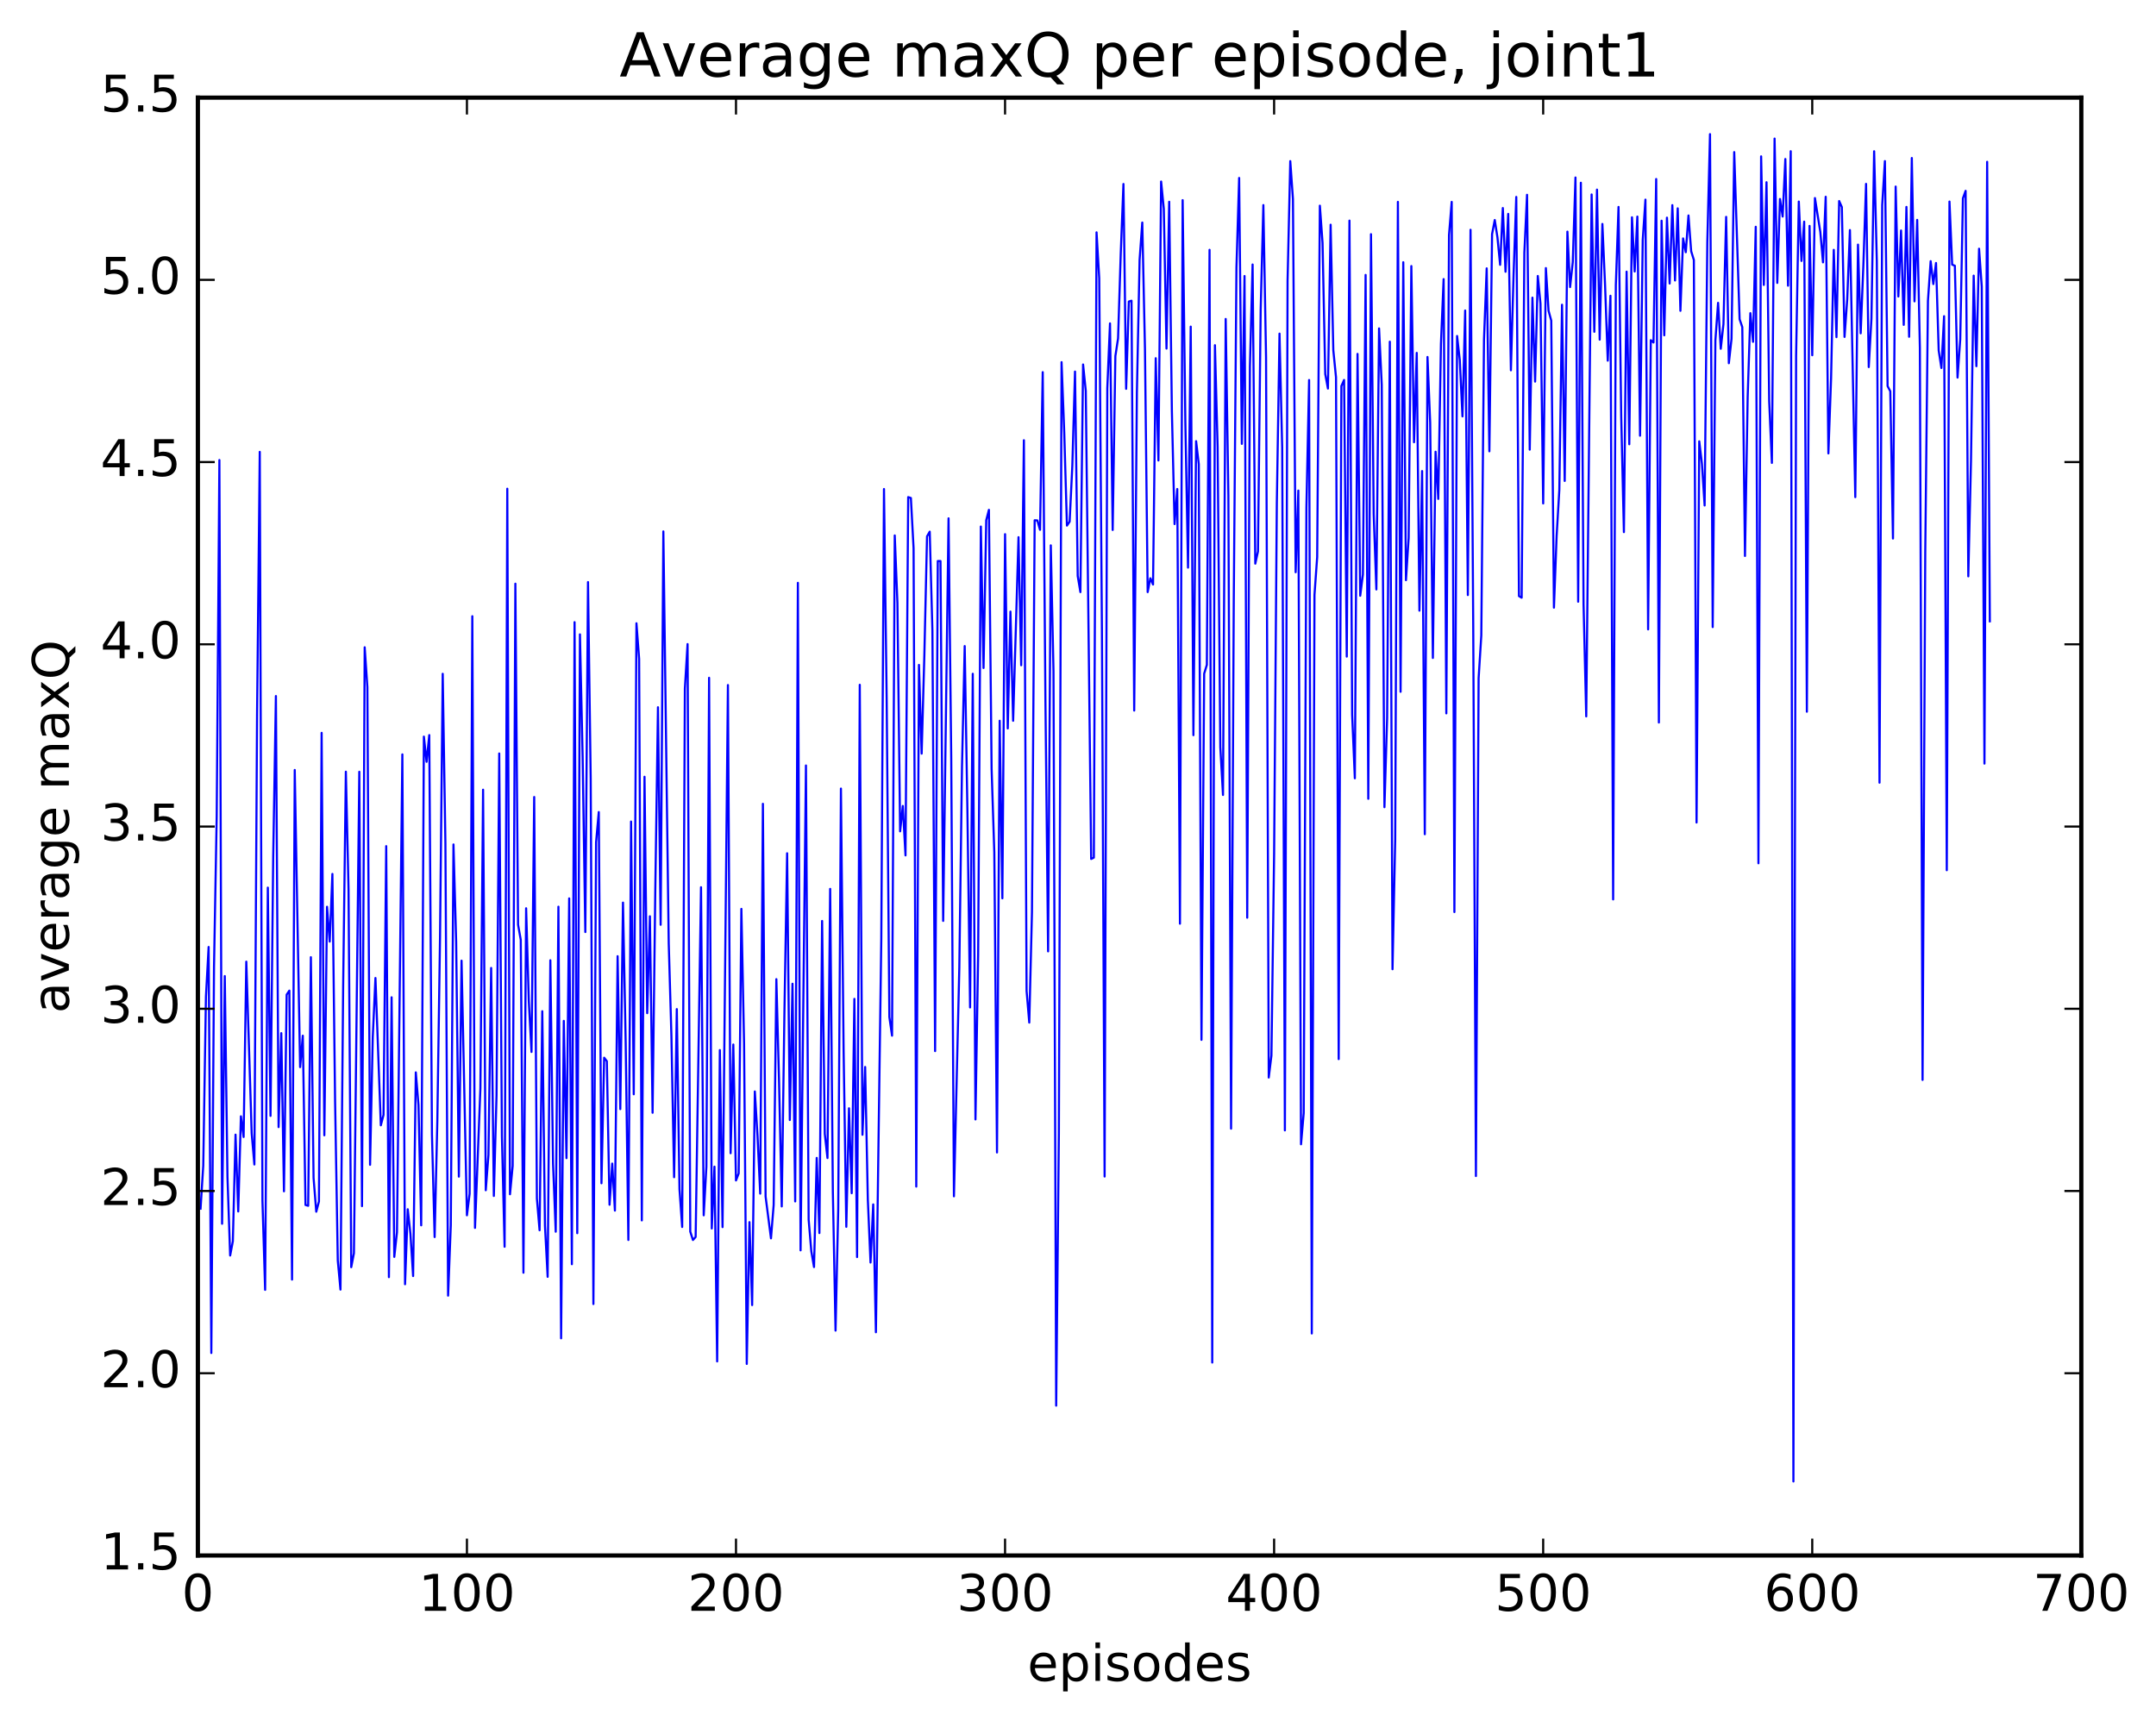 <?xml version="1.0" encoding="utf-8" standalone="no"?>
<!DOCTYPE svg PUBLIC "-//W3C//DTD SVG 1.1//EN"
  "http://www.w3.org/Graphics/SVG/1.1/DTD/svg11.dtd">
<!-- Created with matplotlib (http://matplotlib.org/) -->
<svg height="408pt" version="1.1" viewBox="0 0 511 408" width="511pt" xmlns="http://www.w3.org/2000/svg" xmlns:xlink="http://www.w3.org/1999/xlink">
 <defs>
  <style type="text/css">
*{stroke-linecap:butt;stroke-linejoin:round;stroke-miterlimit:100000;}
  </style>
 </defs>
 <g id="figure_1">
  <g id="patch_1">
   <path d="M 0 408.169 
L 511.95 408.169 
L 511.95 0 
L 0 0 
z
" style="fill:#ffffff;"/>
  </g>
  <g id="axes_1">
   <g id="patch_2">
    <path d="M 46.898 368.742 
L 493.298 368.742 
L 493.298 23.142 
L 46.898 23.142 
z
" style="fill:#ffffff;"/>
   </g>
   <g id="line2d_1">
    <path clip-path="url(#pe8d510b84f)" d="M 47.535 286.528 
L 48.173 276.364 
L 48.811 236.239 
L 49.448 224.489 
L 50.086 320.741 
L 50.724 229.214 
L 51.361 193.555 
L 51.999 109.053 
L 52.637 290.104 
L 53.275 231.392 
L 53.912 279.009 
L 54.55 297.631 
L 55.188 294.245 
L 55.825 268.982 
L 56.463 287.191 
L 57.101 264.633 
L 57.739 269.537 
L 58.376 227.97 
L 59.652 268.677 
L 60.289 276.056 
L 60.927 169.489 
L 61.565 107.124 
L 62.203 284.63 
L 62.84 305.772 
L 63.478 210.421 
L 64.116 264.532 
L 64.754 203.064 
L 65.391 165.005 
L 66.029 267.189 
L 66.667 244.921 
L 67.304 282.411 
L 67.942 235.795 
L 68.58 234.838 
L 69.218 303.339 
L 69.855 182.529 
L 71.131 252.967 
L 71.768 245.525 
L 72.406 285.65 
L 73.044 285.847 
L 73.681 226.91 
L 74.319 279.239 
L 74.957 287.246 
L 75.595 284.827 
L 76.232 173.729 
L 76.87 269.133 
L 77.508 214.96 
L 78.145 223.216 
L 78.783 207.178 
L 79.421 261.081 
L 80.059 298.82 
L 80.696 305.711 
L 81.334 233.717 
L 81.972 182.938 
L 82.609 210.85 
L 83.247 300.399 
L 83.885 297.087 
L 85.16 182.955 
L 85.798 285.93 
L 86.436 153.445 
L 87.073 162.883 
L 87.711 276.128 
L 88.349 245.835 
L 88.987 231.845 
L 90.262 266.764 
L 90.9 264.303 
L 91.537 200.586 
L 92.175 302.761 
L 92.813 236.417 
L 93.451 297.957 
L 94.088 292.14 
L 95.364 178.837 
L 96.001 304.44 
L 96.639 286.666 
L 97.277 292.502 
L 97.915 302.503 
L 98.552 254.217 
L 99.19 261.997 
L 99.828 290.474 
L 100.466 174.622 
L 101.103 180.591 
L 101.741 174.263 
L 102.379 268.916 
L 103.016 293.258 
L 103.654 265.734 
L 104.292 222.212 
L 104.93 159.734 
L 105.567 199.911 
L 106.205 307.147 
L 106.843 290.431 
L 107.48 200.189 
L 108.118 223.333 
L 108.756 278.932 
L 109.394 227.737 
L 110.669 288.099 
L 111.307 282.969 
L 111.944 146.08 
L 112.582 291.081 
L 113.858 258.039 
L 114.495 187.21 
L 115.133 282.16 
L 115.771 273.776 
L 116.408 229.467 
L 117.046 283.511 
L 117.684 259.668 
L 118.322 178.619 
L 118.959 269.29 
L 119.597 295.552 
L 120.235 115.858 
L 120.872 283.111 
L 121.51 276.374 
L 122.148 138.368 
L 122.785 219.2 
L 123.423 222.776 
L 124.061 301.71 
L 124.699 215.318 
L 125.336 237.352 
L 125.974 249.375 
L 126.612 188.937 
L 127.249 284.12 
L 127.887 291.65 
L 128.525 239.72 
L 129.163 290.539 
L 129.8 302.686 
L 130.438 227.642 
L 131.076 275.81 
L 131.714 291.992 
L 132.351 214.945 
L 132.989 317.259 
L 133.627 242.013 
L 134.264 274.545 
L 134.902 212.976 
L 135.54 299.695 
L 136.178 147.489 
L 136.815 292.334 
L 137.453 150.386 
L 138.091 179.445 
L 138.728 220.952 
L 139.366 137.99 
L 140.004 184.6 
L 140.642 309.134 
L 141.279 199.649 
L 141.917 192.505 
L 142.555 280.502 
L 143.192 250.739 
L 143.83 251.568 
L 144.468 285.599 
L 145.106 275.84 
L 145.743 286.983 
L 146.381 226.678 
L 147.019 262.922 
L 147.656 213.975 
L 148.294 247.11 
L 148.932 293.947 
L 149.57 194.76 
L 150.207 259.412 
L 150.845 147.753 
L 151.483 156.211 
L 152.12 289.312 
L 152.758 184.143 
L 153.396 240.177 
L 154.034 217.213 
L 154.671 263.791 
L 155.309 211.13 
L 155.947 167.662 
L 156.584 219.23 
L 157.222 125.981 
L 158.498 223.606 
L 159.135 245.622 
L 159.773 279.07 
L 160.411 239.22 
L 161.048 281.912 
L 161.686 290.865 
L 162.324 163.226 
L 162.962 152.685 
L 163.599 291.96 
L 164.237 293.954 
L 164.875 293.239 
L 166.15 210.328 
L 166.788 288.102 
L 167.425 276.556 
L 168.063 160.679 
L 168.701 291.225 
L 169.339 276.566 
L 169.976 322.737 
L 170.614 248.938 
L 171.252 290.898 
L 172.527 162.397 
L 173.165 273.383 
L 173.803 247.619 
L 174.44 279.838 
L 175.078 278.167 
L 175.716 215.464 
L 176.353 247.33 
L 176.991 323.331 
L 177.629 289.72 
L 178.267 309.386 
L 178.904 258.746 
L 179.542 269.328 
L 180.18 282.963 
L 180.817 190.554 
L 181.455 283.649 
L 182.731 293.565 
L 183.368 285.655 
L 184.006 232.121 
L 184.644 256.266 
L 185.281 285.999 
L 185.919 240.019 
L 186.557 202.276 
L 187.195 265.508 
L 187.832 233.207 
L 188.47 284.813 
L 189.108 138.169 
L 189.745 296.408 
L 191.021 181.468 
L 191.659 289.158 
L 192.296 296.664 
L 192.934 300.367 
L 193.572 274.495 
L 194.209 292.309 
L 194.847 218.329 
L 195.485 268.795 
L 196.123 274.524 
L 196.76 210.719 
L 197.398 282.524 
L 198.036 315.435 
L 198.673 286.55 
L 199.311 186.938 
L 199.949 249.28 
L 200.587 290.829 
L 201.224 262.731 
L 201.862 282.863 
L 202.5 236.794 
L 203.137 298.002 
L 203.775 162.341 
L 204.413 269.01 
L 205.051 252.937 
L 205.688 284.37 
L 206.326 299.298 
L 206.964 285.518 
L 207.601 315.822 
L 208.877 222.61 
L 209.515 115.93 
L 210.152 165.525 
L 210.79 241.099 
L 211.428 245.517 
L 212.065 126.933 
L 212.703 142.973 
L 213.341 197.081 
L 213.979 191.064 
L 214.616 202.78 
L 215.254 117.844 
L 215.892 118.055 
L 216.53 129.951 
L 217.167 281.292 
L 217.805 157.625 
L 218.443 178.655 
L 219.08 155.482 
L 219.718 127.155 
L 220.356 126.04 
L 220.994 149.507 
L 221.631 249.174 
L 222.269 132.995 
L 222.907 133.003 
L 223.544 218.307 
L 224.82 122.879 
L 225.458 179.789 
L 226.095 283.595 
L 227.371 229.376 
L 228.008 181.62 
L 228.646 153.16 
L 229.284 191.826 
L 229.922 238.824 
L 230.559 159.729 
L 231.197 265.372 
L 231.835 226.337 
L 232.472 124.823 
L 233.11 158.355 
L 233.748 123.33 
L 234.386 120.863 
L 235.023 182.291 
L 235.661 202.026 
L 236.299 273.204 
L 236.936 170.865 
L 237.574 212.955 
L 238.212 126.628 
L 238.85 172.682 
L 239.487 144.989 
L 240.125 170.863 
L 241.4 127.347 
L 242.038 157.704 
L 242.676 104.36 
L 243.314 234.898 
L 243.951 242.415 
L 244.589 216.244 
L 245.227 123.333 
L 245.864 123.373 
L 246.502 125.599 
L 247.14 88.221 
L 247.778 165.963 
L 248.415 225.534 
L 249.053 129.281 
L 249.691 159.147 
L 250.328 333.222 
L 250.966 268.617 
L 251.604 85.852 
L 252.242 102.616 
L 252.879 124.597 
L 253.517 123.668 
L 254.155 110.427 
L 254.792 88.087 
L 255.43 136.526 
L 256.068 140.368 
L 256.705 86.405 
L 257.343 92.658 
L 258.619 203.621 
L 259.256 203.312 
L 259.894 55.082 
L 260.532 65.966 
L 261.17 149.222 
L 261.807 278.91 
L 262.445 92.036 
L 263.083 76.664 
L 263.72 125.635 
L 264.358 84.411 
L 264.996 80.222 
L 265.634 60.018 
L 266.271 43.616 
L 266.909 92.175 
L 267.547 71.485 
L 268.184 71.285 
L 268.822 168.444 
L 269.46 92.996 
L 270.098 61.591 
L 270.735 52.756 
L 271.373 82.746 
L 272.011 140.366 
L 272.648 137.085 
L 273.286 138.563 
L 273.924 84.918 
L 274.562 109.159 
L 275.199 43.033 
L 275.837 49.519 
L 276.475 82.633 
L 277.112 47.828 
L 277.75 97.458 
L 278.388 124.242 
L 279.026 115.927 
L 279.663 218.972 
L 280.301 47.444 
L 280.939 99.86 
L 281.576 134.559 
L 282.214 77.43 
L 282.852 174.28 
L 283.49 104.578 
L 284.127 110.047 
L 284.765 246.506 
L 285.403 159.701 
L 286.04 157.607 
L 286.678 59.227 
L 287.316 323.005 
L 287.954 81.834 
L 288.591 105.958 
L 289.229 177.133 
L 289.867 188.452 
L 290.504 75.612 
L 291.142 117.52 
L 291.78 267.557 
L 292.418 142.342 
L 293.055 63.431 
L 293.693 42.185 
L 294.331 105.222 
L 294.968 65.431 
L 295.606 217.55 
L 296.244 86.899 
L 296.882 62.704 
L 297.519 133.618 
L 298.157 130.724 
L 298.795 73.454 
L 299.432 48.615 
L 300.07 84.724 
L 300.708 255.439 
L 301.346 250.216 
L 301.983 202.425 
L 302.621 119.398 
L 303.259 79.088 
L 303.896 106.131 
L 304.534 267.967 
L 305.172 66.516 
L 305.81 38.194 
L 306.447 47.171 
L 307.085 135.653 
L 307.723 116.298 
L 308.36 271.261 
L 308.998 263.849 
L 309.636 120.362 
L 310.274 90.088 
L 310.911 316.115 
L 311.549 141.033 
L 312.187 132.048 
L 312.824 48.758 
L 313.462 57.589 
L 314.1 88.672 
L 314.738 92.111 
L 315.375 53.27 
L 316.013 83.022 
L 316.651 89.431 
L 317.288 251.068 
L 317.926 91.522 
L 318.564 90.074 
L 319.202 155.652 
L 319.839 52.296 
L 320.477 169.425 
L 321.115 184.499 
L 321.752 83.897 
L 322.39 141.225 
L 323.028 136.177 
L 323.666 65.175 
L 324.303 189.364 
L 324.941 55.515 
L 325.579 121.858 
L 326.216 139.732 
L 326.854 77.855 
L 327.492 91.226 
L 328.13 191.35 
L 328.767 170.181 
L 329.405 80.998 
L 330.043 229.765 
L 330.68 199.111 
L 331.318 47.856 
L 331.956 163.995 
L 332.594 62.168 
L 333.231 137.534 
L 333.869 127.519 
L 334.507 63.073 
L 335.144 104.836 
L 335.782 83.653 
L 336.42 144.762 
L 337.058 111.669 
L 337.695 197.76 
L 338.333 84.623 
L 338.971 100.219 
L 339.608 155.971 
L 340.246 107.089 
L 340.884 118.272 
L 341.522 81.54 
L 342.159 66.164 
L 342.797 169.112 
L 343.435 55.704 
L 344.072 47.861 
L 344.71 216.211 
L 345.348 79.65 
L 345.986 85.335 
L 346.623 98.709 
L 347.261 73.611 
L 347.899 141.061 
L 348.536 54.474 
L 349.174 148.389 
L 349.812 278.796 
L 350.45 160.77 
L 351.087 150.648 
L 351.725 80.469 
L 352.363 63.619 
L 353 106.982 
L 353.638 55.502 
L 354.276 52.156 
L 354.913 56.262 
L 355.551 62.779 
L 356.189 49.318 
L 356.827 64.421 
L 357.464 50.706 
L 358.102 87.78 
L 358.74 64.996 
L 359.377 46.686 
L 360.015 141.309 
L 360.653 141.694 
L 361.291 59.91 
L 361.928 46.179 
L 362.566 106.592 
L 363.204 70.56 
L 363.841 90.463 
L 364.479 65.419 
L 365.117 71.983 
L 365.755 119.346 
L 366.392 63.551 
L 367.03 73.672 
L 367.668 75.999 
L 368.305 144.048 
L 368.943 127.015 
L 369.581 116.131 
L 370.219 72.241 
L 370.856 114.011 
L 371.494 54.912 
L 372.132 68.055 
L 372.769 62.116 
L 373.407 42.079 
L 374.045 142.639 
L 374.683 43.326 
L 375.32 143.202 
L 375.958 169.828 
L 377.233 46.101 
L 377.871 78.656 
L 378.509 44.95 
L 379.147 80.511 
L 379.784 53.091 
L 380.422 67.626 
L 381.06 85.498 
L 381.697 70.115 
L 382.335 213.216 
L 382.973 67.611 
L 383.611 49.052 
L 384.248 98.724 
L 384.886 126.144 
L 385.524 64.395 
L 386.161 105.318 
L 386.799 51.516 
L 387.437 64.363 
L 388.075 51.348 
L 388.712 103.29 
L 389.35 56.871 
L 389.988 47.328 
L 390.625 149.2 
L 391.263 80.638 
L 391.901 81.195 
L 392.539 42.439 
L 393.176 171.279 
L 393.814 52.323 
L 394.452 79.486 
L 395.089 51.599 
L 395.727 67.213 
L 396.365 48.63 
L 397.003 66.49 
L 397.64 49.391 
L 398.278 73.681 
L 398.916 56.519 
L 399.553 59.79 
L 400.191 51.081 
L 400.829 59.553 
L 401.467 61.636 
L 402.104 194.988 
L 402.742 104.621 
L 403.38 109.944 
L 404.017 119.829 
L 404.655 57.439 
L 405.293 31.798 
L 405.931 148.653 
L 406.568 80.664 
L 407.206 71.792 
L 407.844 82.679 
L 408.481 76.84 
L 409.119 51.413 
L 409.757 86.102 
L 410.395 80.325 
L 411.032 36.056 
L 412.308 75.671 
L 412.945 77.54 
L 413.583 131.797 
L 414.221 94.078 
L 414.859 74.238 
L 415.496 81.031 
L 416.134 53.762 
L 416.772 204.651 
L 417.409 37.066 
L 418.047 67.546 
L 418.685 43.201 
L 419.323 95.111 
L 419.96 109.736 
L 420.598 32.852 
L 421.236 67.065 
L 421.873 47.174 
L 422.511 51.336 
L 423.149 37.697 
L 423.787 67.725 
L 424.424 35.847 
L 425.062 351.197 
L 425.7 84.364 
L 426.337 47.782 
L 426.975 61.86 
L 427.613 52.54 
L 428.251 168.719 
L 428.888 53.554 
L 429.526 84.212 
L 430.164 46.952 
L 431.439 54.998 
L 432.077 62.197 
L 432.715 46.649 
L 433.352 107.483 
L 433.99 89.666 
L 434.628 59.228 
L 435.265 79.92 
L 435.903 47.656 
L 436.541 49.092 
L 437.179 79.871 
L 437.816 71 
L 438.454 54.541 
L 439.729 117.85 
L 440.367 57.987 
L 441.005 79.01 
L 441.643 62.864 
L 442.28 43.589 
L 442.918 87.017 
L 443.556 75.539 
L 444.193 35.86 
L 444.831 61.88 
L 445.469 185.541 
L 446.107 48.609 
L 446.744 38.191 
L 447.382 91.533 
L 448.02 92.753 
L 448.658 127.662 
L 449.295 44.227 
L 449.933 70.283 
L 450.571 54.643 
L 451.208 77.013 
L 451.846 49.052 
L 452.484 79.837 
L 453.122 37.457 
L 453.759 71.438 
L 454.397 52.13 
L 455.035 82.422 
L 455.672 256.004 
L 456.31 130.842 
L 456.948 71.312 
L 457.586 61.913 
L 458.223 67.341 
L 458.861 62.344 
L 459.499 83.12 
L 460.136 87.239 
L 460.774 74.954 
L 461.412 206.292 
L 462.05 47.783 
L 462.687 62.733 
L 463.325 62.996 
L 463.963 89.507 
L 464.6 80.481 
L 465.238 47.009 
L 465.876 45.243 
L 466.514 136.625 
L 467.151 109.206 
L 467.789 65.344 
L 468.427 86.811 
L 469.064 58.962 
L 469.702 67.939 
L 470.34 181.021 
L 470.978 38.36 
L 471.615 147.286 
L 471.615 147.286 
" style="fill:none;stroke:#0000ff;stroke-linecap:square;stroke-width:0.5;"/>
   </g>
   <g id="patch_3">
    <path d="M 46.898 23.142 
L 493.298 23.142 
" style="fill:none;stroke:#000000;stroke-linecap:square;stroke-linejoin:miter;"/>
   </g>
   <g id="patch_4">
    <path d="M 493.298 368.742 
L 493.298 23.142 
" style="fill:none;stroke:#000000;stroke-linecap:square;stroke-linejoin:miter;"/>
   </g>
   <g id="patch_5">
    <path d="M 46.898 368.742 
L 46.898 23.142 
" style="fill:none;stroke:#000000;stroke-linecap:square;stroke-linejoin:miter;"/>
   </g>
   <g id="patch_6">
    <path d="M 46.898 368.742 
L 493.298 368.742 
" style="fill:none;stroke:#000000;stroke-linecap:square;stroke-linejoin:miter;"/>
   </g>
   <g id="matplotlib.axis_1">
    <g id="xtick_1">
     <g id="line2d_2">
      <defs>
       <path d="M 0 0 
L 0 -4 
" id="med7443c1d9" style="stroke:#000000;stroke-width:0.5;"/>
      </defs>
      <g>
       <use style="stroke:#000000;stroke-width:0.5;" x="46.898" xlink:href="#med7443c1d9" y="368.742"/>
      </g>
     </g>
     <g id="line2d_3">
      <defs>
       <path d="M 0 0 
L 0 4 
" id="m7fa1b5d61b" style="stroke:#000000;stroke-width:0.5;"/>
      </defs>
      <g>
       <use style="stroke:#000000;stroke-width:0.5;" x="46.898" xlink:href="#m7fa1b5d61b" y="23.142"/>
      </g>
     </g>
     <g id="text_1">
      <!-- 0 -->
      <defs>
       <path d="M 31.781 66.406 
Q 24.172 66.406 20.328 58.906 
Q 16.5 51.422 16.5 36.375 
Q 16.5 21.391 20.328 13.891 
Q 24.172 6.391 31.781 6.391 
Q 39.453 6.391 43.281 13.891 
Q 47.125 21.391 47.125 36.375 
Q 47.125 51.422 43.281 58.906 
Q 39.453 66.406 31.781 66.406 
M 31.781 74.219 
Q 44.047 74.219 50.516 64.516 
Q 56.984 54.828 56.984 36.375 
Q 56.984 17.969 50.516 8.266 
Q 44.047 -1.422 31.781 -1.422 
Q 19.531 -1.422 13.062 8.266 
Q 6.594 17.969 6.594 36.375 
Q 6.594 54.828 13.062 64.516 
Q 19.531 74.219 31.781 74.219 
" id="BitstreamVeraSans-Roman-30"/>
      </defs>
      <g transform="translate(43.08 381.86)scale(0.12 -0.12)">
       <use xlink:href="#BitstreamVeraSans-Roman-30"/>
      </g>
     </g>
    </g>
    <g id="xtick_2">
     <g id="line2d_4">
      <g>
       <use style="stroke:#000000;stroke-width:0.5;" x="110.669" xlink:href="#med7443c1d9" y="368.742"/>
      </g>
     </g>
     <g id="line2d_5">
      <g>
       <use style="stroke:#000000;stroke-width:0.5;" x="110.669" xlink:href="#m7fa1b5d61b" y="23.142"/>
      </g>
     </g>
     <g id="text_2">
      <!-- 100 -->
      <defs>
       <path d="M 12.406 8.297 
L 28.516 8.297 
L 28.516 63.922 
L 10.984 60.406 
L 10.984 69.391 
L 28.422 72.906 
L 38.281 72.906 
L 38.281 8.297 
L 54.391 8.297 
L 54.391 0 
L 12.406 0 
z
" id="BitstreamVeraSans-Roman-31"/>
      </defs>
      <g transform="translate(99.216 381.86)scale(0.12 -0.12)">
       <use xlink:href="#BitstreamVeraSans-Roman-31"/>
       <use x="63.623" xlink:href="#BitstreamVeraSans-Roman-30"/>
       <use x="127.246" xlink:href="#BitstreamVeraSans-Roman-30"/>
      </g>
     </g>
    </g>
    <g id="xtick_3">
     <g id="line2d_6">
      <g>
       <use style="stroke:#000000;stroke-width:0.5;" x="174.44" xlink:href="#med7443c1d9" y="368.742"/>
      </g>
     </g>
     <g id="line2d_7">
      <g>
       <use style="stroke:#000000;stroke-width:0.5;" x="174.44" xlink:href="#m7fa1b5d61b" y="23.142"/>
      </g>
     </g>
     <g id="text_3">
      <!-- 200 -->
      <defs>
       <path d="M 19.188 8.297 
L 53.609 8.297 
L 53.609 0 
L 7.328 0 
L 7.328 8.297 
Q 12.938 14.109 22.625 23.891 
Q 32.328 33.688 34.812 36.531 
Q 39.547 41.844 41.422 45.531 
Q 43.312 49.219 43.312 52.781 
Q 43.312 58.594 39.234 62.25 
Q 35.156 65.922 28.609 65.922 
Q 23.969 65.922 18.812 64.312 
Q 13.672 62.703 7.812 59.422 
L 7.812 69.391 
Q 13.766 71.781 18.938 73 
Q 24.125 74.219 28.422 74.219 
Q 39.75 74.219 46.484 68.547 
Q 53.219 62.891 53.219 53.422 
Q 53.219 48.922 51.531 44.891 
Q 49.859 40.875 45.406 35.406 
Q 44.188 33.984 37.641 27.219 
Q 31.109 20.453 19.188 8.297 
" id="BitstreamVeraSans-Roman-32"/>
      </defs>
      <g transform="translate(162.988 381.86)scale(0.12 -0.12)">
       <use xlink:href="#BitstreamVeraSans-Roman-32"/>
       <use x="63.623" xlink:href="#BitstreamVeraSans-Roman-30"/>
       <use x="127.246" xlink:href="#BitstreamVeraSans-Roman-30"/>
      </g>
     </g>
    </g>
    <g id="xtick_4">
     <g id="line2d_8">
      <g>
       <use style="stroke:#000000;stroke-width:0.5;" x="238.212" xlink:href="#med7443c1d9" y="368.742"/>
      </g>
     </g>
     <g id="line2d_9">
      <g>
       <use style="stroke:#000000;stroke-width:0.5;" x="238.212" xlink:href="#m7fa1b5d61b" y="23.142"/>
      </g>
     </g>
     <g id="text_4">
      <!-- 300 -->
      <defs>
       <path d="M 40.578 39.312 
Q 47.656 37.797 51.625 33 
Q 55.609 28.219 55.609 21.188 
Q 55.609 10.406 48.188 4.484 
Q 40.766 -1.422 27.094 -1.422 
Q 22.516 -1.422 17.656 -0.516 
Q 12.797 0.391 7.625 2.203 
L 7.625 11.719 
Q 11.719 9.328 16.594 8.109 
Q 21.484 6.891 26.812 6.891 
Q 36.078 6.891 40.938 10.547 
Q 45.797 14.203 45.797 21.188 
Q 45.797 27.641 41.281 31.266 
Q 36.766 34.906 28.719 34.906 
L 20.219 34.906 
L 20.219 43.016 
L 29.109 43.016 
Q 36.375 43.016 40.234 45.922 
Q 44.094 48.828 44.094 54.297 
Q 44.094 59.906 40.109 62.906 
Q 36.141 65.922 28.719 65.922 
Q 24.656 65.922 20.016 65.031 
Q 15.375 64.156 9.812 62.312 
L 9.812 71.094 
Q 15.438 72.656 20.344 73.438 
Q 25.25 74.219 29.594 74.219 
Q 40.828 74.219 47.359 69.109 
Q 53.906 64.016 53.906 55.328 
Q 53.906 49.266 50.438 45.094 
Q 46.969 40.922 40.578 39.312 
" id="BitstreamVeraSans-Roman-33"/>
      </defs>
      <g transform="translate(226.759 381.86)scale(0.12 -0.12)">
       <use xlink:href="#BitstreamVeraSans-Roman-33"/>
       <use x="63.623" xlink:href="#BitstreamVeraSans-Roman-30"/>
       <use x="127.246" xlink:href="#BitstreamVeraSans-Roman-30"/>
      </g>
     </g>
    </g>
    <g id="xtick_5">
     <g id="line2d_10">
      <g>
       <use style="stroke:#000000;stroke-width:0.5;" x="301.983" xlink:href="#med7443c1d9" y="368.742"/>
      </g>
     </g>
     <g id="line2d_11">
      <g>
       <use style="stroke:#000000;stroke-width:0.5;" x="301.983" xlink:href="#m7fa1b5d61b" y="23.142"/>
      </g>
     </g>
     <g id="text_5">
      <!-- 400 -->
      <defs>
       <path d="M 37.797 64.312 
L 12.891 25.391 
L 37.797 25.391 
z
M 35.203 72.906 
L 47.609 72.906 
L 47.609 25.391 
L 58.016 25.391 
L 58.016 17.188 
L 47.609 17.188 
L 47.609 0 
L 37.797 0 
L 37.797 17.188 
L 4.891 17.188 
L 4.891 26.703 
z
" id="BitstreamVeraSans-Roman-34"/>
      </defs>
      <g transform="translate(290.531 381.86)scale(0.12 -0.12)">
       <use xlink:href="#BitstreamVeraSans-Roman-34"/>
       <use x="63.623" xlink:href="#BitstreamVeraSans-Roman-30"/>
       <use x="127.246" xlink:href="#BitstreamVeraSans-Roman-30"/>
      </g>
     </g>
    </g>
    <g id="xtick_6">
     <g id="line2d_12">
      <g>
       <use style="stroke:#000000;stroke-width:0.5;" x="365.755" xlink:href="#med7443c1d9" y="368.742"/>
      </g>
     </g>
     <g id="line2d_13">
      <g>
       <use style="stroke:#000000;stroke-width:0.5;" x="365.755" xlink:href="#m7fa1b5d61b" y="23.142"/>
      </g>
     </g>
     <g id="text_6">
      <!-- 500 -->
      <defs>
       <path d="M 10.797 72.906 
L 49.516 72.906 
L 49.516 64.594 
L 19.828 64.594 
L 19.828 46.734 
Q 21.969 47.469 24.109 47.828 
Q 26.266 48.188 28.422 48.188 
Q 40.625 48.188 47.75 41.5 
Q 54.891 34.812 54.891 23.391 
Q 54.891 11.625 47.562 5.094 
Q 40.234 -1.422 26.906 -1.422 
Q 22.312 -1.422 17.547 -0.641 
Q 12.797 0.141 7.719 1.703 
L 7.719 11.625 
Q 12.109 9.234 16.797 8.062 
Q 21.484 6.891 26.703 6.891 
Q 35.156 6.891 40.078 11.328 
Q 45.016 15.766 45.016 23.391 
Q 45.016 31 40.078 35.438 
Q 35.156 39.891 26.703 39.891 
Q 22.75 39.891 18.812 39.016 
Q 14.891 38.141 10.797 36.281 
z
" id="BitstreamVeraSans-Roman-35"/>
      </defs>
      <g transform="translate(354.302 381.86)scale(0.12 -0.12)">
       <use xlink:href="#BitstreamVeraSans-Roman-35"/>
       <use x="63.623" xlink:href="#BitstreamVeraSans-Roman-30"/>
       <use x="127.246" xlink:href="#BitstreamVeraSans-Roman-30"/>
      </g>
     </g>
    </g>
    <g id="xtick_7">
     <g id="line2d_14">
      <g>
       <use style="stroke:#000000;stroke-width:0.5;" x="429.526" xlink:href="#med7443c1d9" y="368.742"/>
      </g>
     </g>
     <g id="line2d_15">
      <g>
       <use style="stroke:#000000;stroke-width:0.5;" x="429.526" xlink:href="#m7fa1b5d61b" y="23.142"/>
      </g>
     </g>
     <g id="text_7">
      <!-- 600 -->
      <defs>
       <path d="M 33.016 40.375 
Q 26.375 40.375 22.484 35.828 
Q 18.609 31.297 18.609 23.391 
Q 18.609 15.531 22.484 10.953 
Q 26.375 6.391 33.016 6.391 
Q 39.656 6.391 43.531 10.953 
Q 47.406 15.531 47.406 23.391 
Q 47.406 31.297 43.531 35.828 
Q 39.656 40.375 33.016 40.375 
M 52.594 71.297 
L 52.594 62.312 
Q 48.875 64.062 45.094 64.984 
Q 41.312 65.922 37.594 65.922 
Q 27.828 65.922 22.672 59.328 
Q 17.531 52.734 16.797 39.406 
Q 19.672 43.656 24.016 45.922 
Q 28.375 48.188 33.594 48.188 
Q 44.578 48.188 50.953 41.516 
Q 57.328 34.859 57.328 23.391 
Q 57.328 12.156 50.688 5.359 
Q 44.047 -1.422 33.016 -1.422 
Q 20.359 -1.422 13.672 8.266 
Q 6.984 17.969 6.984 36.375 
Q 6.984 53.656 15.188 63.938 
Q 23.391 74.219 37.203 74.219 
Q 40.922 74.219 44.703 73.484 
Q 48.484 72.75 52.594 71.297 
" id="BitstreamVeraSans-Roman-36"/>
      </defs>
      <g transform="translate(418.074 381.86)scale(0.12 -0.12)">
       <use xlink:href="#BitstreamVeraSans-Roman-36"/>
       <use x="63.623" xlink:href="#BitstreamVeraSans-Roman-30"/>
       <use x="127.246" xlink:href="#BitstreamVeraSans-Roman-30"/>
      </g>
     </g>
    </g>
    <g id="xtick_8">
     <g id="line2d_16">
      <g>
       <use style="stroke:#000000;stroke-width:0.5;" x="493.298" xlink:href="#med7443c1d9" y="368.742"/>
      </g>
     </g>
     <g id="line2d_17">
      <g>
       <use style="stroke:#000000;stroke-width:0.5;" x="493.298" xlink:href="#m7fa1b5d61b" y="23.142"/>
      </g>
     </g>
     <g id="text_8">
      <!-- 700 -->
      <defs>
       <path d="M 8.203 72.906 
L 55.078 72.906 
L 55.078 68.703 
L 28.609 0 
L 18.312 0 
L 43.219 64.594 
L 8.203 64.594 
z
" id="BitstreamVeraSans-Roman-37"/>
      </defs>
      <g transform="translate(481.845 381.86)scale(0.12 -0.12)">
       <use xlink:href="#BitstreamVeraSans-Roman-37"/>
       <use x="63.623" xlink:href="#BitstreamVeraSans-Roman-30"/>
       <use x="127.246" xlink:href="#BitstreamVeraSans-Roman-30"/>
      </g>
     </g>
    </g>
    <g id="text_9">
     <!-- episodes -->
     <defs>
      <path d="M 18.109 8.203 
L 18.109 -20.797 
L 9.078 -20.797 
L 9.078 54.688 
L 18.109 54.688 
L 18.109 46.391 
Q 20.953 51.266 25.266 53.625 
Q 29.594 56 35.594 56 
Q 45.562 56 51.781 48.094 
Q 58.016 40.188 58.016 27.297 
Q 58.016 14.406 51.781 6.484 
Q 45.562 -1.422 35.594 -1.422 
Q 29.594 -1.422 25.266 0.953 
Q 20.953 3.328 18.109 8.203 
M 48.688 27.297 
Q 48.688 37.203 44.609 42.844 
Q 40.531 48.484 33.406 48.484 
Q 26.266 48.484 22.188 42.844 
Q 18.109 37.203 18.109 27.297 
Q 18.109 17.391 22.188 11.75 
Q 26.266 6.109 33.406 6.109 
Q 40.531 6.109 44.609 11.75 
Q 48.688 17.391 48.688 27.297 
" id="BitstreamVeraSans-Roman-70"/>
      <path d="M 44.281 53.078 
L 44.281 44.578 
Q 40.484 46.531 36.375 47.5 
Q 32.281 48.484 27.875 48.484 
Q 21.188 48.484 17.844 46.438 
Q 14.5 44.391 14.5 40.281 
Q 14.5 37.156 16.891 35.375 
Q 19.281 33.594 26.516 31.984 
L 29.594 31.297 
Q 39.156 29.25 43.188 25.516 
Q 47.219 21.781 47.219 15.094 
Q 47.219 7.469 41.188 3.016 
Q 35.156 -1.422 24.609 -1.422 
Q 20.219 -1.422 15.453 -0.562 
Q 10.688 0.297 5.422 2 
L 5.422 11.281 
Q 10.406 8.688 15.234 7.391 
Q 20.062 6.109 24.812 6.109 
Q 31.156 6.109 34.562 8.281 
Q 37.984 10.453 37.984 14.406 
Q 37.984 18.062 35.516 20.016 
Q 33.062 21.969 24.703 23.781 
L 21.578 24.516 
Q 13.234 26.266 9.516 29.906 
Q 5.812 33.547 5.812 39.891 
Q 5.812 47.609 11.281 51.797 
Q 16.75 56 26.812 56 
Q 31.781 56 36.172 55.266 
Q 40.578 54.547 44.281 53.078 
" id="BitstreamVeraSans-Roman-73"/>
      <path d="M 9.422 54.688 
L 18.406 54.688 
L 18.406 0 
L 9.422 0 
z
M 9.422 75.984 
L 18.406 75.984 
L 18.406 64.594 
L 9.422 64.594 
z
" id="BitstreamVeraSans-Roman-69"/>
      <path d="M 30.609 48.391 
Q 23.391 48.391 19.188 42.75 
Q 14.984 37.109 14.984 27.297 
Q 14.984 17.484 19.156 11.844 
Q 23.344 6.203 30.609 6.203 
Q 37.797 6.203 41.984 11.859 
Q 46.188 17.531 46.188 27.297 
Q 46.188 37.016 41.984 42.703 
Q 37.797 48.391 30.609 48.391 
M 30.609 56 
Q 42.328 56 49.016 48.375 
Q 55.719 40.766 55.719 27.297 
Q 55.719 13.875 49.016 6.219 
Q 42.328 -1.422 30.609 -1.422 
Q 18.844 -1.422 12.172 6.219 
Q 5.516 13.875 5.516 27.297 
Q 5.516 40.766 12.172 48.375 
Q 18.844 56 30.609 56 
" id="BitstreamVeraSans-Roman-6f"/>
      <path d="M 56.203 29.594 
L 56.203 25.203 
L 14.891 25.203 
Q 15.484 15.922 20.484 11.062 
Q 25.484 6.203 34.422 6.203 
Q 39.594 6.203 44.453 7.469 
Q 49.312 8.734 54.109 11.281 
L 54.109 2.781 
Q 49.266 0.734 44.188 -0.344 
Q 39.109 -1.422 33.891 -1.422 
Q 20.797 -1.422 13.156 6.188 
Q 5.516 13.812 5.516 26.812 
Q 5.516 40.234 12.766 48.109 
Q 20.016 56 32.328 56 
Q 43.359 56 49.781 48.891 
Q 56.203 41.797 56.203 29.594 
M 47.219 32.234 
Q 47.125 39.594 43.094 43.984 
Q 39.062 48.391 32.422 48.391 
Q 24.906 48.391 20.391 44.141 
Q 15.875 39.891 15.188 32.172 
z
" id="BitstreamVeraSans-Roman-65"/>
      <path d="M 45.406 46.391 
L 45.406 75.984 
L 54.391 75.984 
L 54.391 0 
L 45.406 0 
L 45.406 8.203 
Q 42.578 3.328 38.25 0.953 
Q 33.938 -1.422 27.875 -1.422 
Q 17.969 -1.422 11.734 6.484 
Q 5.516 14.406 5.516 27.297 
Q 5.516 40.188 11.734 48.094 
Q 17.969 56 27.875 56 
Q 33.938 56 38.25 53.625 
Q 42.578 51.266 45.406 46.391 
M 14.797 27.297 
Q 14.797 17.391 18.875 11.75 
Q 22.953 6.109 30.078 6.109 
Q 37.203 6.109 41.297 11.75 
Q 45.406 17.391 45.406 27.297 
Q 45.406 37.203 41.297 42.844 
Q 37.203 48.484 30.078 48.484 
Q 22.953 48.484 18.875 42.844 
Q 14.797 37.203 14.797 27.297 
" id="BitstreamVeraSans-Roman-64"/>
     </defs>
     <g transform="translate(243.506 398.474)scale(0.12 -0.12)">
      <use xlink:href="#BitstreamVeraSans-Roman-65"/>
      <use x="61.523" xlink:href="#BitstreamVeraSans-Roman-70"/>
      <use x="125.0" xlink:href="#BitstreamVeraSans-Roman-69"/>
      <use x="152.783" xlink:href="#BitstreamVeraSans-Roman-73"/>
      <use x="204.883" xlink:href="#BitstreamVeraSans-Roman-6f"/>
      <use x="266.064" xlink:href="#BitstreamVeraSans-Roman-64"/>
      <use x="329.541" xlink:href="#BitstreamVeraSans-Roman-65"/>
      <use x="391.064" xlink:href="#BitstreamVeraSans-Roman-73"/>
     </g>
    </g>
   </g>
   <g id="matplotlib.axis_2">
    <g id="ytick_1">
     <g id="line2d_18">
      <defs>
       <path d="M 0 0 
L 4 0 
" id="m6ac3c9fa9a" style="stroke:#000000;stroke-width:0.5;"/>
      </defs>
      <g>
       <use style="stroke:#000000;stroke-width:0.5;" x="46.898" xlink:href="#m6ac3c9fa9a" y="368.742"/>
      </g>
     </g>
     <g id="line2d_19">
      <defs>
       <path d="M 0 0 
L -4 0 
" id="me758217d79" style="stroke:#000000;stroke-width:0.5;"/>
      </defs>
      <g>
       <use style="stroke:#000000;stroke-width:0.5;" x="493.298" xlink:href="#me758217d79" y="368.742"/>
      </g>
     </g>
     <g id="text_10">
      <!-- 1.5 -->
      <defs>
       <path d="M 10.688 12.406 
L 21 12.406 
L 21 0 
L 10.688 0 
z
" id="BitstreamVeraSans-Roman-2e"/>
      </defs>
      <g transform="translate(23.814 372.053)scale(0.12 -0.12)">
       <use xlink:href="#BitstreamVeraSans-Roman-31"/>
       <use x="63.623" xlink:href="#BitstreamVeraSans-Roman-2e"/>
       <use x="95.41" xlink:href="#BitstreamVeraSans-Roman-35"/>
      </g>
     </g>
    </g>
    <g id="ytick_2">
     <g id="line2d_20">
      <g>
       <use style="stroke:#000000;stroke-width:0.5;" x="46.898" xlink:href="#m6ac3c9fa9a" y="325.542"/>
      </g>
     </g>
     <g id="line2d_21">
      <g>
       <use style="stroke:#000000;stroke-width:0.5;" x="493.298" xlink:href="#me758217d79" y="325.542"/>
      </g>
     </g>
     <g id="text_11">
      <!-- 2.0 -->
      <g transform="translate(23.814 328.853)scale(0.12 -0.12)">
       <use xlink:href="#BitstreamVeraSans-Roman-32"/>
       <use x="63.623" xlink:href="#BitstreamVeraSans-Roman-2e"/>
       <use x="95.41" xlink:href="#BitstreamVeraSans-Roman-30"/>
      </g>
     </g>
    </g>
    <g id="ytick_3">
     <g id="line2d_22">
      <g>
       <use style="stroke:#000000;stroke-width:0.5;" x="46.898" xlink:href="#m6ac3c9fa9a" y="282.342"/>
      </g>
     </g>
     <g id="line2d_23">
      <g>
       <use style="stroke:#000000;stroke-width:0.5;" x="493.298" xlink:href="#me758217d79" y="282.342"/>
      </g>
     </g>
     <g id="text_12">
      <!-- 2.5 -->
      <g transform="translate(23.814 285.653)scale(0.12 -0.12)">
       <use xlink:href="#BitstreamVeraSans-Roman-32"/>
       <use x="63.623" xlink:href="#BitstreamVeraSans-Roman-2e"/>
       <use x="95.41" xlink:href="#BitstreamVeraSans-Roman-35"/>
      </g>
     </g>
    </g>
    <g id="ytick_4">
     <g id="line2d_24">
      <g>
       <use style="stroke:#000000;stroke-width:0.5;" x="46.898" xlink:href="#m6ac3c9fa9a" y="239.142"/>
      </g>
     </g>
     <g id="line2d_25">
      <g>
       <use style="stroke:#000000;stroke-width:0.5;" x="493.298" xlink:href="#me758217d79" y="239.142"/>
      </g>
     </g>
     <g id="text_13">
      <!-- 3.0 -->
      <g transform="translate(23.814 242.453)scale(0.12 -0.12)">
       <use xlink:href="#BitstreamVeraSans-Roman-33"/>
       <use x="63.623" xlink:href="#BitstreamVeraSans-Roman-2e"/>
       <use x="95.41" xlink:href="#BitstreamVeraSans-Roman-30"/>
      </g>
     </g>
    </g>
    <g id="ytick_5">
     <g id="line2d_26">
      <g>
       <use style="stroke:#000000;stroke-width:0.5;" x="46.898" xlink:href="#m6ac3c9fa9a" y="195.942"/>
      </g>
     </g>
     <g id="line2d_27">
      <g>
       <use style="stroke:#000000;stroke-width:0.5;" x="493.298" xlink:href="#me758217d79" y="195.942"/>
      </g>
     </g>
     <g id="text_14">
      <!-- 3.5 -->
      <g transform="translate(23.814 199.253)scale(0.12 -0.12)">
       <use xlink:href="#BitstreamVeraSans-Roman-33"/>
       <use x="63.623" xlink:href="#BitstreamVeraSans-Roman-2e"/>
       <use x="95.41" xlink:href="#BitstreamVeraSans-Roman-35"/>
      </g>
     </g>
    </g>
    <g id="ytick_6">
     <g id="line2d_28">
      <g>
       <use style="stroke:#000000;stroke-width:0.5;" x="46.898" xlink:href="#m6ac3c9fa9a" y="152.742"/>
      </g>
     </g>
     <g id="line2d_29">
      <g>
       <use style="stroke:#000000;stroke-width:0.5;" x="493.298" xlink:href="#me758217d79" y="152.742"/>
      </g>
     </g>
     <g id="text_15">
      <!-- 4.0 -->
      <g transform="translate(23.814 156.053)scale(0.12 -0.12)">
       <use xlink:href="#BitstreamVeraSans-Roman-34"/>
       <use x="63.623" xlink:href="#BitstreamVeraSans-Roman-2e"/>
       <use x="95.41" xlink:href="#BitstreamVeraSans-Roman-30"/>
      </g>
     </g>
    </g>
    <g id="ytick_7">
     <g id="line2d_30">
      <g>
       <use style="stroke:#000000;stroke-width:0.5;" x="46.898" xlink:href="#m6ac3c9fa9a" y="109.542"/>
      </g>
     </g>
     <g id="line2d_31">
      <g>
       <use style="stroke:#000000;stroke-width:0.5;" x="493.298" xlink:href="#me758217d79" y="109.542"/>
      </g>
     </g>
     <g id="text_16">
      <!-- 4.5 -->
      <g transform="translate(23.814 112.853)scale(0.12 -0.12)">
       <use xlink:href="#BitstreamVeraSans-Roman-34"/>
       <use x="63.623" xlink:href="#BitstreamVeraSans-Roman-2e"/>
       <use x="95.41" xlink:href="#BitstreamVeraSans-Roman-35"/>
      </g>
     </g>
    </g>
    <g id="ytick_8">
     <g id="line2d_32">
      <g>
       <use style="stroke:#000000;stroke-width:0.5;" x="46.898" xlink:href="#m6ac3c9fa9a" y="66.342"/>
      </g>
     </g>
     <g id="line2d_33">
      <g>
       <use style="stroke:#000000;stroke-width:0.5;" x="493.298" xlink:href="#me758217d79" y="66.342"/>
      </g>
     </g>
     <g id="text_17">
      <!-- 5.0 -->
      <g transform="translate(23.814 69.653)scale(0.12 -0.12)">
       <use xlink:href="#BitstreamVeraSans-Roman-35"/>
       <use x="63.623" xlink:href="#BitstreamVeraSans-Roman-2e"/>
       <use x="95.41" xlink:href="#BitstreamVeraSans-Roman-30"/>
      </g>
     </g>
    </g>
    <g id="ytick_9">
     <g id="line2d_34">
      <g>
       <use style="stroke:#000000;stroke-width:0.5;" x="46.898" xlink:href="#m6ac3c9fa9a" y="23.142"/>
      </g>
     </g>
     <g id="line2d_35">
      <g>
       <use style="stroke:#000000;stroke-width:0.5;" x="493.298" xlink:href="#me758217d79" y="23.142"/>
      </g>
     </g>
     <g id="text_18">
      <!-- 5.5 -->
      <g transform="translate(23.814 26.453)scale(0.12 -0.12)">
       <use xlink:href="#BitstreamVeraSans-Roman-35"/>
       <use x="63.623" xlink:href="#BitstreamVeraSans-Roman-2e"/>
       <use x="95.41" xlink:href="#BitstreamVeraSans-Roman-35"/>
      </g>
     </g>
    </g>
    <g id="text_19">
     <!-- average maxQ -->
     <defs>
      <path d="M 45.406 27.984 
Q 45.406 37.75 41.375 43.109 
Q 37.359 48.484 30.078 48.484 
Q 22.859 48.484 18.828 43.109 
Q 14.797 37.75 14.797 27.984 
Q 14.797 18.266 18.828 12.891 
Q 22.859 7.516 30.078 7.516 
Q 37.359 7.516 41.375 12.891 
Q 45.406 18.266 45.406 27.984 
M 54.391 6.781 
Q 54.391 -7.172 48.188 -13.984 
Q 42 -20.797 29.203 -20.797 
Q 24.469 -20.797 20.266 -20.094 
Q 16.062 -19.391 12.109 -17.922 
L 12.109 -9.188 
Q 16.062 -11.328 19.922 -12.344 
Q 23.781 -13.375 27.781 -13.375 
Q 36.625 -13.375 41.016 -8.766 
Q 45.406 -4.156 45.406 5.172 
L 45.406 9.625 
Q 42.625 4.781 38.281 2.391 
Q 33.938 0 27.875 0 
Q 17.828 0 11.672 7.656 
Q 5.516 15.328 5.516 27.984 
Q 5.516 40.672 11.672 48.328 
Q 17.828 56 27.875 56 
Q 33.938 56 38.281 53.609 
Q 42.625 51.219 45.406 46.391 
L 45.406 54.688 
L 54.391 54.688 
z
" id="BitstreamVeraSans-Roman-67"/>
      <path d="M 54.891 54.688 
L 35.109 28.078 
L 55.906 0 
L 45.312 0 
L 29.391 21.484 
L 13.484 0 
L 2.875 0 
L 24.125 28.609 
L 4.688 54.688 
L 15.281 54.688 
L 29.781 35.203 
L 44.281 54.688 
z
" id="BitstreamVeraSans-Roman-78"/>
      <path d="M 34.281 27.484 
Q 23.391 27.484 19.188 25 
Q 14.984 22.516 14.984 16.5 
Q 14.984 11.719 18.141 8.906 
Q 21.297 6.109 26.703 6.109 
Q 34.188 6.109 38.703 11.406 
Q 43.219 16.703 43.219 25.484 
L 43.219 27.484 
z
M 52.203 31.203 
L 52.203 0 
L 43.219 0 
L 43.219 8.297 
Q 40.141 3.328 35.547 0.953 
Q 30.953 -1.422 24.312 -1.422 
Q 15.922 -1.422 10.953 3.297 
Q 6 8.016 6 15.922 
Q 6 25.141 12.172 29.828 
Q 18.359 34.516 30.609 34.516 
L 43.219 34.516 
L 43.219 35.406 
Q 43.219 41.609 39.141 45 
Q 35.062 48.391 27.688 48.391 
Q 23 48.391 18.547 47.266 
Q 14.109 46.141 10.016 43.891 
L 10.016 52.203 
Q 14.938 54.109 19.578 55.047 
Q 24.219 56 28.609 56 
Q 40.484 56 46.344 49.844 
Q 52.203 43.703 52.203 31.203 
" id="BitstreamVeraSans-Roman-61"/>
      <path d="M 39.406 66.219 
Q 28.656 66.219 22.328 58.203 
Q 16.016 50.203 16.016 36.375 
Q 16.016 22.609 22.328 14.594 
Q 28.656 6.594 39.406 6.594 
Q 50.141 6.594 56.422 14.594 
Q 62.703 22.609 62.703 36.375 
Q 62.703 50.203 56.422 58.203 
Q 50.141 66.219 39.406 66.219 
M 53.219 1.312 
L 66.219 -12.891 
L 54.297 -12.891 
L 43.5 -1.219 
Q 41.891 -1.312 41.031 -1.359 
Q 40.188 -1.422 39.406 -1.422 
Q 24.031 -1.422 14.812 8.859 
Q 5.609 19.141 5.609 36.375 
Q 5.609 53.656 14.812 63.938 
Q 24.031 74.219 39.406 74.219 
Q 54.734 74.219 63.906 63.938 
Q 73.094 53.656 73.094 36.375 
Q 73.094 23.688 67.984 14.641 
Q 62.891 5.609 53.219 1.312 
" id="BitstreamVeraSans-Roman-51"/>
      <path id="BitstreamVeraSans-Roman-20"/>
      <path d="M 2.984 54.688 
L 12.5 54.688 
L 29.594 8.797 
L 46.688 54.688 
L 56.203 54.688 
L 35.688 0 
L 23.484 0 
z
" id="BitstreamVeraSans-Roman-76"/>
      <path d="M 52 44.188 
Q 55.375 50.25 60.062 53.125 
Q 64.75 56 71.094 56 
Q 79.641 56 84.281 50.016 
Q 88.922 44.047 88.922 33.016 
L 88.922 0 
L 79.891 0 
L 79.891 32.719 
Q 79.891 40.578 77.094 44.375 
Q 74.312 48.188 68.609 48.188 
Q 61.625 48.188 57.562 43.547 
Q 53.516 38.922 53.516 30.906 
L 53.516 0 
L 44.484 0 
L 44.484 32.719 
Q 44.484 40.625 41.703 44.406 
Q 38.922 48.188 33.109 48.188 
Q 26.219 48.188 22.156 43.531 
Q 18.109 38.875 18.109 30.906 
L 18.109 0 
L 9.078 0 
L 9.078 54.688 
L 18.109 54.688 
L 18.109 46.188 
Q 21.188 51.219 25.484 53.609 
Q 29.781 56 35.688 56 
Q 41.656 56 45.828 52.969 
Q 50 49.953 52 44.188 
" id="BitstreamVeraSans-Roman-6d"/>
      <path d="M 41.109 46.297 
Q 39.594 47.172 37.812 47.578 
Q 36.031 48 33.891 48 
Q 26.266 48 22.188 43.047 
Q 18.109 38.094 18.109 28.812 
L 18.109 0 
L 9.078 0 
L 9.078 54.688 
L 18.109 54.688 
L 18.109 46.188 
Q 20.953 51.172 25.484 53.578 
Q 30.031 56 36.531 56 
Q 37.453 56 38.578 55.875 
Q 39.703 55.766 41.062 55.516 
z
" id="BitstreamVeraSans-Roman-72"/>
     </defs>
     <g transform="translate(16.318 240.209)rotate(-90.0)scale(0.12 -0.12)">
      <use xlink:href="#BitstreamVeraSans-Roman-61"/>
      <use x="61.279" xlink:href="#BitstreamVeraSans-Roman-76"/>
      <use x="120.459" xlink:href="#BitstreamVeraSans-Roman-65"/>
      <use x="181.982" xlink:href="#BitstreamVeraSans-Roman-72"/>
      <use x="223.096" xlink:href="#BitstreamVeraSans-Roman-61"/>
      <use x="284.375" xlink:href="#BitstreamVeraSans-Roman-67"/>
      <use x="347.852" xlink:href="#BitstreamVeraSans-Roman-65"/>
      <use x="409.375" xlink:href="#BitstreamVeraSans-Roman-20"/>
      <use x="441.162" xlink:href="#BitstreamVeraSans-Roman-6d"/>
      <use x="538.574" xlink:href="#BitstreamVeraSans-Roman-61"/>
      <use x="599.854" xlink:href="#BitstreamVeraSans-Roman-78"/>
      <use x="659.033" xlink:href="#BitstreamVeraSans-Roman-51"/>
     </g>
    </g>
   </g>
   <g id="text_20">
    <!-- Average maxQ per episode, joint1 -->
    <defs>
     <path d="M 54.891 33.016 
L 54.891 0 
L 45.906 0 
L 45.906 32.719 
Q 45.906 40.484 42.875 44.328 
Q 39.844 48.188 33.797 48.188 
Q 26.516 48.188 22.312 43.547 
Q 18.109 38.922 18.109 30.906 
L 18.109 0 
L 9.078 0 
L 9.078 54.688 
L 18.109 54.688 
L 18.109 46.188 
Q 21.344 51.125 25.703 53.562 
Q 30.078 56 35.797 56 
Q 45.219 56 50.047 50.172 
Q 54.891 44.344 54.891 33.016 
" id="BitstreamVeraSans-Roman-6e"/>
     <path d="M 34.188 63.188 
L 20.797 26.906 
L 47.609 26.906 
z
M 28.609 72.906 
L 39.797 72.906 
L 67.578 0 
L 57.328 0 
L 50.688 18.703 
L 17.828 18.703 
L 11.188 0 
L 0.781 0 
z
" id="BitstreamVeraSans-Roman-41"/>
     <path d="M 9.422 54.688 
L 18.406 54.688 
L 18.406 -0.984 
Q 18.406 -11.422 14.422 -16.109 
Q 10.453 -20.797 1.609 -20.797 
L -1.812 -20.797 
L -1.812 -13.188 
L 0.594 -13.188 
Q 5.719 -13.188 7.562 -10.812 
Q 9.422 -8.453 9.422 -0.984 
z
M 9.422 75.984 
L 18.406 75.984 
L 18.406 64.594 
L 9.422 64.594 
z
" id="BitstreamVeraSans-Roman-6a"/>
     <path d="M 18.312 70.219 
L 18.312 54.688 
L 36.812 54.688 
L 36.812 47.703 
L 18.312 47.703 
L 18.312 18.016 
Q 18.312 11.328 20.141 9.422 
Q 21.969 7.516 27.594 7.516 
L 36.812 7.516 
L 36.812 0 
L 27.594 0 
Q 17.188 0 13.234 3.875 
Q 9.281 7.766 9.281 18.016 
L 9.281 47.703 
L 2.688 47.703 
L 2.688 54.688 
L 9.281 54.688 
L 9.281 70.219 
z
" id="BitstreamVeraSans-Roman-74"/>
     <path d="M 11.719 12.406 
L 22.016 12.406 
L 22.016 4 
L 14.016 -11.625 
L 7.719 -11.625 
L 11.719 4 
z
" id="BitstreamVeraSans-Roman-2c"/>
    </defs>
    <g transform="translate(146.825 18.142)scale(0.144 -0.144)">
     <use xlink:href="#BitstreamVeraSans-Roman-41"/>
     <use x="68.33" xlink:href="#BitstreamVeraSans-Roman-76"/>
     <use x="127.51" xlink:href="#BitstreamVeraSans-Roman-65"/>
     <use x="189.033" xlink:href="#BitstreamVeraSans-Roman-72"/>
     <use x="230.146" xlink:href="#BitstreamVeraSans-Roman-61"/>
     <use x="291.426" xlink:href="#BitstreamVeraSans-Roman-67"/>
     <use x="354.902" xlink:href="#BitstreamVeraSans-Roman-65"/>
     <use x="416.426" xlink:href="#BitstreamVeraSans-Roman-20"/>
     <use x="448.213" xlink:href="#BitstreamVeraSans-Roman-6d"/>
     <use x="545.625" xlink:href="#BitstreamVeraSans-Roman-61"/>
     <use x="606.904" xlink:href="#BitstreamVeraSans-Roman-78"/>
     <use x="666.084" xlink:href="#BitstreamVeraSans-Roman-51"/>
     <use x="744.795" xlink:href="#BitstreamVeraSans-Roman-20"/>
     <use x="776.582" xlink:href="#BitstreamVeraSans-Roman-70"/>
     <use x="840.059" xlink:href="#BitstreamVeraSans-Roman-65"/>
     <use x="901.582" xlink:href="#BitstreamVeraSans-Roman-72"/>
     <use x="942.695" xlink:href="#BitstreamVeraSans-Roman-20"/>
     <use x="974.482" xlink:href="#BitstreamVeraSans-Roman-65"/>
     <use x="1036.006" xlink:href="#BitstreamVeraSans-Roman-70"/>
     <use x="1099.482" xlink:href="#BitstreamVeraSans-Roman-69"/>
     <use x="1127.266" xlink:href="#BitstreamVeraSans-Roman-73"/>
     <use x="1179.365" xlink:href="#BitstreamVeraSans-Roman-6f"/>
     <use x="1240.547" xlink:href="#BitstreamVeraSans-Roman-64"/>
     <use x="1304.023" xlink:href="#BitstreamVeraSans-Roman-65"/>
     <use x="1365.547" xlink:href="#BitstreamVeraSans-Roman-2c"/>
     <use x="1397.334" xlink:href="#BitstreamVeraSans-Roman-20"/>
     <use x="1429.121" xlink:href="#BitstreamVeraSans-Roman-6a"/>
     <use x="1456.904" xlink:href="#BitstreamVeraSans-Roman-6f"/>
     <use x="1518.086" xlink:href="#BitstreamVeraSans-Roman-69"/>
     <use x="1545.869" xlink:href="#BitstreamVeraSans-Roman-6e"/>
     <use x="1609.248" xlink:href="#BitstreamVeraSans-Roman-74"/>
     <use x="1648.457" xlink:href="#BitstreamVeraSans-Roman-31"/>
    </g>
   </g>
  </g>
 </g>
 <defs>
  <clipPath id="pe8d510b84f">
   <rect height="345.6" width="446.4" x="46.898" y="23.142"/>
  </clipPath>
 </defs>
</svg>
